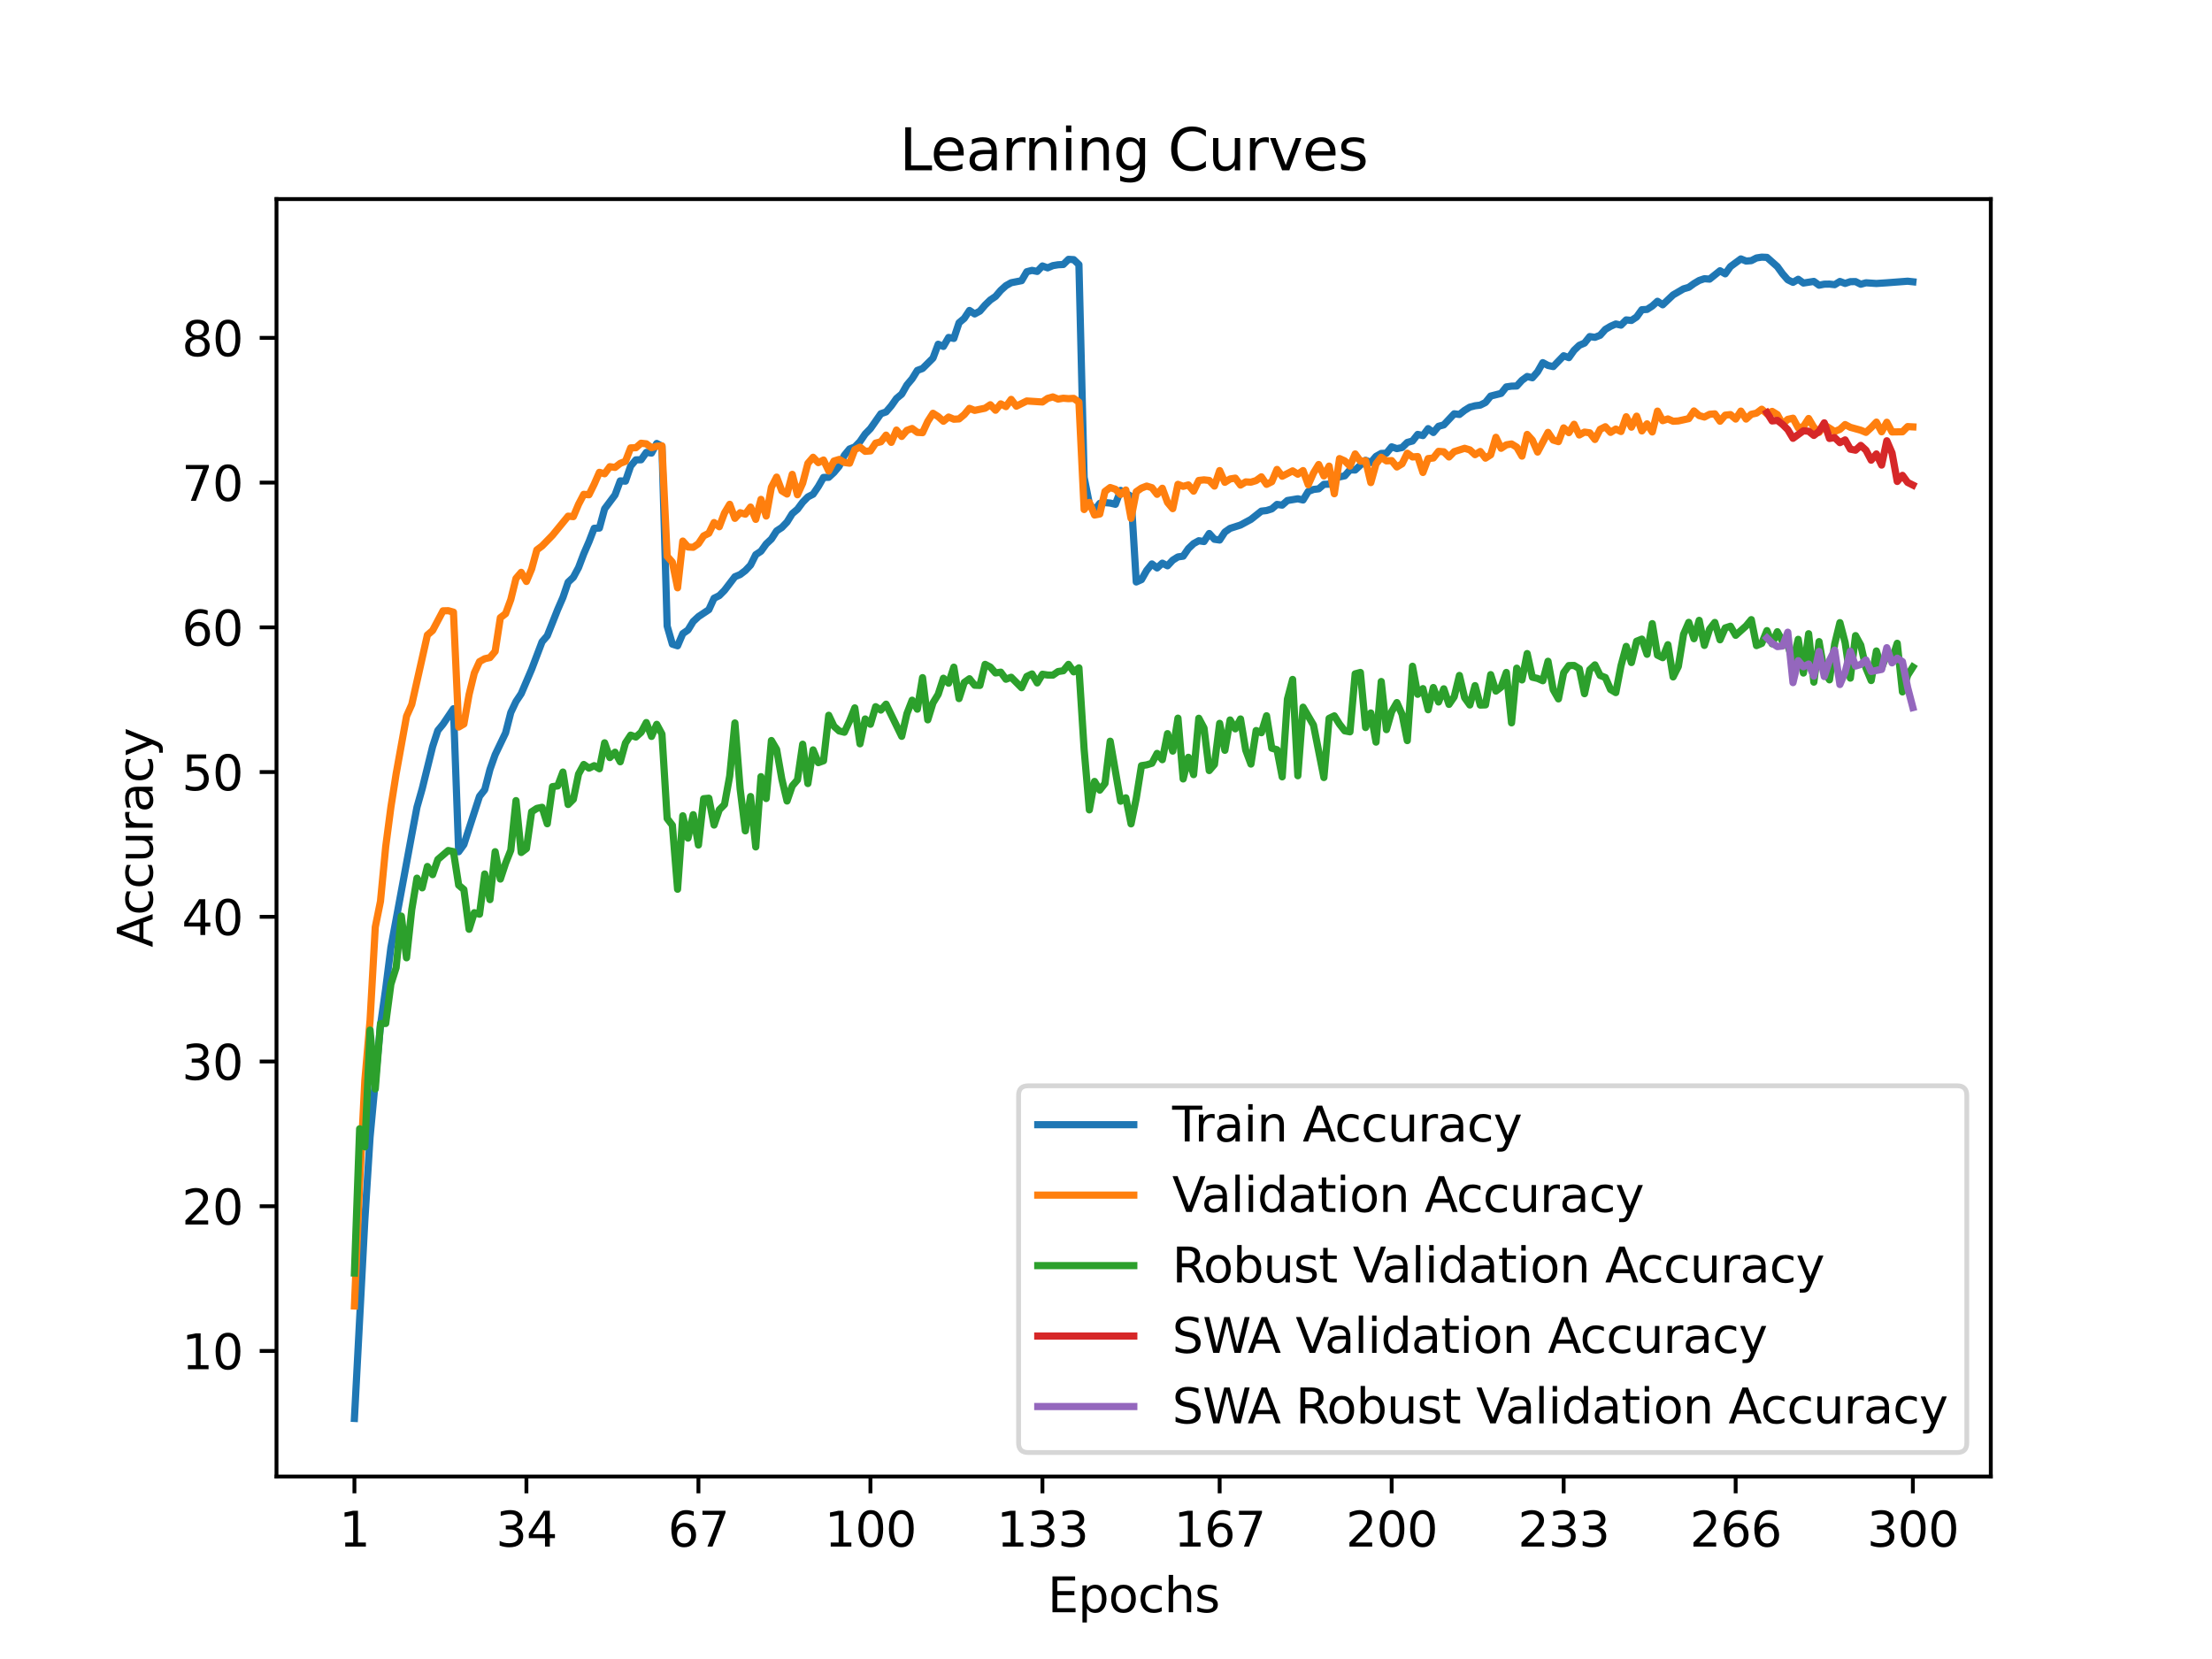 <?xml version="1.0" encoding="utf-8" standalone="no"?>
<!DOCTYPE svg PUBLIC "-//W3C//DTD SVG 1.1//EN"
  "http://www.w3.org/Graphics/SVG/1.1/DTD/svg11.dtd">
<svg xmlns:xlink="http://www.w3.org/1999/xlink" width="460.8pt" height="345.6pt" viewBox="0 0 460.8 345.6" xmlns="http://www.w3.org/2000/svg" version="1.1">
 <defs>
  <style type="text/css">*{stroke-linejoin: round; stroke-linecap: butt}</style>
 </defs>
 <g id="figure_1">
  <g id="patch_1">
   <path d="M 0 345.6 
L 460.8 345.6 
L 460.8 0 
L 0 0 
z
" style="fill: #ffffff"/>
  </g>
  <g id="axes_1">
   <g id="patch_2">
    <path d="M 57.6 307.584 
L 414.72 307.584 
L 414.72 41.472 
L 57.6 41.472 
z
" style="fill: #ffffff"/>
   </g>
   <g id="matplotlib.axis_1">
    <g id="xtick_1">
     <g id="line2d_1">
      <defs>
       <path id="m01ca4a5f9a" d="M 0 0 
L 0 3.5 
" style="stroke: #000000; stroke-width: 0.8"/>
      </defs>
      <g>
       <use xlink:href="#m01ca4a5f9a" x="73.833" y="307.584" style="stroke: #000000; stroke-width: 0.8"/>
      </g>
     </g>
     <g id="text_1">
      <!-- 1 -->
      <g transform="translate(70.651 322.182) scale(0.1 -0.1)">
       <defs>
        <path id="DejaVuSans-31" d="M 794 531 
L 1825 531 
L 1825 4091 
L 703 3866 
L 703 4441 
L 1819 4666 
L 2450 4666 
L 2450 531 
L 3481 531 
L 3481 0 
L 794 0 
L 794 531 
z
" transform="scale(0.016)"/>
       </defs>
       <use xlink:href="#DejaVuSans-31"/>
      </g>
     </g>
    </g>
    <g id="xtick_2">
     <g id="line2d_2">
      <g>
       <use xlink:href="#m01ca4a5f9a" x="109.664" y="307.584" style="stroke: #000000; stroke-width: 0.8"/>
      </g>
     </g>
     <g id="text_2">
      <!-- 34 -->
      <g transform="translate(103.302 322.182) scale(0.1 -0.1)">
       <defs>
        <path id="DejaVuSans-33" d="M 2597 2516 
Q 3050 2419 3304 2112 
Q 3559 1806 3559 1356 
Q 3559 666 3084 287 
Q 2609 -91 1734 -91 
Q 1441 -91 1130 -33 
Q 819 25 488 141 
L 488 750 
Q 750 597 1062 519 
Q 1375 441 1716 441 
Q 2309 441 2620 675 
Q 2931 909 2931 1356 
Q 2931 1769 2642 2001 
Q 2353 2234 1838 2234 
L 1294 2234 
L 1294 2753 
L 1863 2753 
Q 2328 2753 2575 2939 
Q 2822 3125 2822 3475 
Q 2822 3834 2567 4026 
Q 2313 4219 1838 4219 
Q 1578 4219 1281 4162 
Q 984 4106 628 3988 
L 628 4550 
Q 988 4650 1302 4700 
Q 1616 4750 1894 4750 
Q 2613 4750 3031 4423 
Q 3450 4097 3450 3541 
Q 3450 3153 3228 2886 
Q 3006 2619 2597 2516 
z
" transform="scale(0.016)"/>
        <path id="DejaVuSans-34" d="M 2419 4116 
L 825 1625 
L 2419 1625 
L 2419 4116 
z
M 2253 4666 
L 3047 4666 
L 3047 1625 
L 3713 1625 
L 3713 1100 
L 3047 1100 
L 3047 0 
L 2419 0 
L 2419 1100 
L 313 1100 
L 313 1709 
L 2253 4666 
z
" transform="scale(0.016)"/>
       </defs>
       <use xlink:href="#DejaVuSans-33"/>
       <use xlink:href="#DejaVuSans-34" x="63.623"/>
      </g>
     </g>
    </g>
    <g id="xtick_3">
     <g id="line2d_3">
      <g>
       <use xlink:href="#m01ca4a5f9a" x="145.496" y="307.584" style="stroke: #000000; stroke-width: 0.8"/>
      </g>
     </g>
     <g id="text_3">
      <!-- 67 -->
      <g transform="translate(139.133 322.182) scale(0.1 -0.1)">
       <defs>
        <path id="DejaVuSans-36" d="M 2113 2584 
Q 1688 2584 1439 2293 
Q 1191 2003 1191 1497 
Q 1191 994 1439 701 
Q 1688 409 2113 409 
Q 2538 409 2786 701 
Q 3034 994 3034 1497 
Q 3034 2003 2786 2293 
Q 2538 2584 2113 2584 
z
M 3366 4563 
L 3366 3988 
Q 3128 4100 2886 4159 
Q 2644 4219 2406 4219 
Q 1781 4219 1451 3797 
Q 1122 3375 1075 2522 
Q 1259 2794 1537 2939 
Q 1816 3084 2150 3084 
Q 2853 3084 3261 2657 
Q 3669 2231 3669 1497 
Q 3669 778 3244 343 
Q 2819 -91 2113 -91 
Q 1303 -91 875 529 
Q 447 1150 447 2328 
Q 447 3434 972 4092 
Q 1497 4750 2381 4750 
Q 2619 4750 2861 4703 
Q 3103 4656 3366 4563 
z
" transform="scale(0.016)"/>
        <path id="DejaVuSans-37" d="M 525 4666 
L 3525 4666 
L 3525 4397 
L 1831 0 
L 1172 0 
L 2766 4134 
L 525 4134 
L 525 4666 
z
" transform="scale(0.016)"/>
       </defs>
       <use xlink:href="#DejaVuSans-36"/>
       <use xlink:href="#DejaVuSans-37" x="63.623"/>
      </g>
     </g>
    </g>
    <g id="xtick_4">
     <g id="line2d_4">
      <g>
       <use xlink:href="#m01ca4a5f9a" x="181.327" y="307.584" style="stroke: #000000; stroke-width: 0.8"/>
      </g>
     </g>
     <g id="text_4">
      <!-- 100 -->
      <g transform="translate(171.783 322.182) scale(0.1 -0.1)">
       <defs>
        <path id="DejaVuSans-30" d="M 2034 4250 
Q 1547 4250 1301 3770 
Q 1056 3291 1056 2328 
Q 1056 1369 1301 889 
Q 1547 409 2034 409 
Q 2525 409 2770 889 
Q 3016 1369 3016 2328 
Q 3016 3291 2770 3770 
Q 2525 4250 2034 4250 
z
M 2034 4750 
Q 2819 4750 3233 4129 
Q 3647 3509 3647 2328 
Q 3647 1150 3233 529 
Q 2819 -91 2034 -91 
Q 1250 -91 836 529 
Q 422 1150 422 2328 
Q 422 3509 836 4129 
Q 1250 4750 2034 4750 
z
" transform="scale(0.016)"/>
       </defs>
       <use xlink:href="#DejaVuSans-31"/>
       <use xlink:href="#DejaVuSans-30" x="63.623"/>
       <use xlink:href="#DejaVuSans-30" x="127.246"/>
      </g>
     </g>
    </g>
    <g id="xtick_5">
     <g id="line2d_5">
      <g>
       <use xlink:href="#m01ca4a5f9a" x="217.158" y="307.584" style="stroke: #000000; stroke-width: 0.8"/>
      </g>
     </g>
     <g id="text_5">
      <!-- 133 -->
      <g transform="translate(207.615 322.182) scale(0.1 -0.1)">
       <use xlink:href="#DejaVuSans-31"/>
       <use xlink:href="#DejaVuSans-33" x="63.623"/>
       <use xlink:href="#DejaVuSans-33" x="127.246"/>
      </g>
     </g>
    </g>
    <g id="xtick_6">
     <g id="line2d_6">
      <g>
       <use xlink:href="#m01ca4a5f9a" x="254.076" y="307.584" style="stroke: #000000; stroke-width: 0.8"/>
      </g>
     </g>
     <g id="text_6">
      <!-- 167 -->
      <g transform="translate(244.532 322.182) scale(0.1 -0.1)">
       <use xlink:href="#DejaVuSans-31"/>
       <use xlink:href="#DejaVuSans-36" x="63.623"/>
       <use xlink:href="#DejaVuSans-37" x="127.246"/>
      </g>
     </g>
    </g>
    <g id="xtick_7">
     <g id="line2d_7">
      <g>
       <use xlink:href="#m01ca4a5f9a" x="289.907" y="307.584" style="stroke: #000000; stroke-width: 0.8"/>
      </g>
     </g>
     <g id="text_7">
      <!-- 200 -->
      <g transform="translate(280.363 322.182) scale(0.1 -0.1)">
       <defs>
        <path id="DejaVuSans-32" d="M 1228 531 
L 3431 531 
L 3431 0 
L 469 0 
L 469 531 
Q 828 903 1448 1529 
Q 2069 2156 2228 2338 
Q 2531 2678 2651 2914 
Q 2772 3150 2772 3378 
Q 2772 3750 2511 3984 
Q 2250 4219 1831 4219 
Q 1534 4219 1204 4116 
Q 875 4013 500 3803 
L 500 4441 
Q 881 4594 1212 4672 
Q 1544 4750 1819 4750 
Q 2544 4750 2975 4387 
Q 3406 4025 3406 3419 
Q 3406 3131 3298 2873 
Q 3191 2616 2906 2266 
Q 2828 2175 2409 1742 
Q 1991 1309 1228 531 
z
" transform="scale(0.016)"/>
       </defs>
       <use xlink:href="#DejaVuSans-32"/>
       <use xlink:href="#DejaVuSans-30" x="63.623"/>
       <use xlink:href="#DejaVuSans-30" x="127.246"/>
      </g>
     </g>
    </g>
    <g id="xtick_8">
     <g id="line2d_8">
      <g>
       <use xlink:href="#m01ca4a5f9a" x="325.739" y="307.584" style="stroke: #000000; stroke-width: 0.8"/>
      </g>
     </g>
     <g id="text_8">
      <!-- 233 -->
      <g transform="translate(316.195 322.182) scale(0.1 -0.1)">
       <use xlink:href="#DejaVuSans-32"/>
       <use xlink:href="#DejaVuSans-33" x="63.623"/>
       <use xlink:href="#DejaVuSans-33" x="127.246"/>
      </g>
     </g>
    </g>
    <g id="xtick_9">
     <g id="line2d_9">
      <g>
       <use xlink:href="#m01ca4a5f9a" x="361.57" y="307.584" style="stroke: #000000; stroke-width: 0.8"/>
      </g>
     </g>
     <g id="text_9">
      <!-- 266 -->
      <g transform="translate(352.026 322.182) scale(0.1 -0.1)">
       <use xlink:href="#DejaVuSans-32"/>
       <use xlink:href="#DejaVuSans-36" x="63.623"/>
       <use xlink:href="#DejaVuSans-36" x="127.246"/>
      </g>
     </g>
    </g>
    <g id="xtick_10">
     <g id="line2d_10">
      <g>
       <use xlink:href="#m01ca4a5f9a" x="398.487" y="307.584" style="stroke: #000000; stroke-width: 0.8"/>
      </g>
     </g>
     <g id="text_10">
      <!-- 300 -->
      <g transform="translate(388.944 322.182) scale(0.1 -0.1)">
       <use xlink:href="#DejaVuSans-33"/>
       <use xlink:href="#DejaVuSans-30" x="63.623"/>
       <use xlink:href="#DejaVuSans-30" x="127.246"/>
      </g>
     </g>
    </g>
    <g id="text_11">
     <!-- Epochs -->
     <g transform="translate(218.244 335.861) scale(0.1 -0.1)">
      <defs>
       <path id="DejaVuSans-45" d="M 628 4666 
L 3578 4666 
L 3578 4134 
L 1259 4134 
L 1259 2753 
L 3481 2753 
L 3481 2222 
L 1259 2222 
L 1259 531 
L 3634 531 
L 3634 0 
L 628 0 
L 628 4666 
z
" transform="scale(0.016)"/>
       <path id="DejaVuSans-70" d="M 1159 525 
L 1159 -1331 
L 581 -1331 
L 581 3500 
L 1159 3500 
L 1159 2969 
Q 1341 3281 1617 3432 
Q 1894 3584 2278 3584 
Q 2916 3584 3314 3078 
Q 3713 2572 3713 1747 
Q 3713 922 3314 415 
Q 2916 -91 2278 -91 
Q 1894 -91 1617 61 
Q 1341 213 1159 525 
z
M 3116 1747 
Q 3116 2381 2855 2742 
Q 2594 3103 2138 3103 
Q 1681 3103 1420 2742 
Q 1159 2381 1159 1747 
Q 1159 1113 1420 752 
Q 1681 391 2138 391 
Q 2594 391 2855 752 
Q 3116 1113 3116 1747 
z
" transform="scale(0.016)"/>
       <path id="DejaVuSans-6f" d="M 1959 3097 
Q 1497 3097 1228 2736 
Q 959 2375 959 1747 
Q 959 1119 1226 758 
Q 1494 397 1959 397 
Q 2419 397 2687 759 
Q 2956 1122 2956 1747 
Q 2956 2369 2687 2733 
Q 2419 3097 1959 3097 
z
M 1959 3584 
Q 2709 3584 3137 3096 
Q 3566 2609 3566 1747 
Q 3566 888 3137 398 
Q 2709 -91 1959 -91 
Q 1206 -91 779 398 
Q 353 888 353 1747 
Q 353 2609 779 3096 
Q 1206 3584 1959 3584 
z
" transform="scale(0.016)"/>
       <path id="DejaVuSans-63" d="M 3122 3366 
L 3122 2828 
Q 2878 2963 2633 3030 
Q 2388 3097 2138 3097 
Q 1578 3097 1268 2742 
Q 959 2388 959 1747 
Q 959 1106 1268 751 
Q 1578 397 2138 397 
Q 2388 397 2633 464 
Q 2878 531 3122 666 
L 3122 134 
Q 2881 22 2623 -34 
Q 2366 -91 2075 -91 
Q 1284 -91 818 406 
Q 353 903 353 1747 
Q 353 2603 823 3093 
Q 1294 3584 2113 3584 
Q 2378 3584 2631 3529 
Q 2884 3475 3122 3366 
z
" transform="scale(0.016)"/>
       <path id="DejaVuSans-68" d="M 3513 2113 
L 3513 0 
L 2938 0 
L 2938 2094 
Q 2938 2591 2744 2837 
Q 2550 3084 2163 3084 
Q 1697 3084 1428 2787 
Q 1159 2491 1159 1978 
L 1159 0 
L 581 0 
L 581 4863 
L 1159 4863 
L 1159 2956 
Q 1366 3272 1645 3428 
Q 1925 3584 2291 3584 
Q 2894 3584 3203 3211 
Q 3513 2838 3513 2113 
z
" transform="scale(0.016)"/>
       <path id="DejaVuSans-73" d="M 2834 3397 
L 2834 2853 
Q 2591 2978 2328 3040 
Q 2066 3103 1784 3103 
Q 1356 3103 1142 2972 
Q 928 2841 928 2578 
Q 928 2378 1081 2264 
Q 1234 2150 1697 2047 
L 1894 2003 
Q 2506 1872 2764 1633 
Q 3022 1394 3022 966 
Q 3022 478 2636 193 
Q 2250 -91 1575 -91 
Q 1294 -91 989 -36 
Q 684 19 347 128 
L 347 722 
Q 666 556 975 473 
Q 1284 391 1588 391 
Q 1994 391 2212 530 
Q 2431 669 2431 922 
Q 2431 1156 2273 1281 
Q 2116 1406 1581 1522 
L 1381 1569 
Q 847 1681 609 1914 
Q 372 2147 372 2553 
Q 372 3047 722 3315 
Q 1072 3584 1716 3584 
Q 2034 3584 2315 3537 
Q 2597 3491 2834 3397 
z
" transform="scale(0.016)"/>
      </defs>
      <use xlink:href="#DejaVuSans-45"/>
      <use xlink:href="#DejaVuSans-70" x="63.184"/>
      <use xlink:href="#DejaVuSans-6f" x="126.66"/>
      <use xlink:href="#DejaVuSans-63" x="187.842"/>
      <use xlink:href="#DejaVuSans-68" x="242.822"/>
      <use xlink:href="#DejaVuSans-73" x="306.201"/>
     </g>
    </g>
   </g>
   <g id="matplotlib.axis_2">
    <g id="ytick_1">
     <g id="line2d_11">
      <defs>
       <path id="m6a2b44b6ee" d="M 0 0 
L -3.5 0 
" style="stroke: #000000; stroke-width: 0.8"/>
      </defs>
      <g>
       <use xlink:href="#m6a2b44b6ee" x="57.6" y="281.432" style="stroke: #000000; stroke-width: 0.8"/>
      </g>
     </g>
     <g id="text_12">
      <!-- 10 -->
      <g transform="translate(37.875 285.231) scale(0.1 -0.1)">
       <use xlink:href="#DejaVuSans-31"/>
       <use xlink:href="#DejaVuSans-30" x="63.623"/>
      </g>
     </g>
    </g>
    <g id="ytick_2">
     <g id="line2d_12">
      <g>
       <use xlink:href="#m6a2b44b6ee" x="57.6" y="251.283" style="stroke: #000000; stroke-width: 0.8"/>
      </g>
     </g>
     <g id="text_13">
      <!-- 20 -->
      <g transform="translate(37.875 255.082) scale(0.1 -0.1)">
       <use xlink:href="#DejaVuSans-32"/>
       <use xlink:href="#DejaVuSans-30" x="63.623"/>
      </g>
     </g>
    </g>
    <g id="ytick_3">
     <g id="line2d_13">
      <g>
       <use xlink:href="#m6a2b44b6ee" x="57.6" y="221.133" style="stroke: #000000; stroke-width: 0.8"/>
      </g>
     </g>
     <g id="text_14">
      <!-- 30 -->
      <g transform="translate(37.875 224.932) scale(0.1 -0.1)">
       <use xlink:href="#DejaVuSans-33"/>
       <use xlink:href="#DejaVuSans-30" x="63.623"/>
      </g>
     </g>
    </g>
    <g id="ytick_4">
     <g id="line2d_14">
      <g>
       <use xlink:href="#m6a2b44b6ee" x="57.6" y="190.984" style="stroke: #000000; stroke-width: 0.8"/>
      </g>
     </g>
     <g id="text_15">
      <!-- 40 -->
      <g transform="translate(37.875 194.783) scale(0.1 -0.1)">
       <use xlink:href="#DejaVuSans-34"/>
       <use xlink:href="#DejaVuSans-30" x="63.623"/>
      </g>
     </g>
    </g>
    <g id="ytick_5">
     <g id="line2d_15">
      <g>
       <use xlink:href="#m6a2b44b6ee" x="57.6" y="160.834" style="stroke: #000000; stroke-width: 0.8"/>
      </g>
     </g>
     <g id="text_16">
      <!-- 50 -->
      <g transform="translate(37.875 164.633) scale(0.1 -0.1)">
       <defs>
        <path id="DejaVuSans-35" d="M 691 4666 
L 3169 4666 
L 3169 4134 
L 1269 4134 
L 1269 2991 
Q 1406 3038 1543 3061 
Q 1681 3084 1819 3084 
Q 2600 3084 3056 2656 
Q 3513 2228 3513 1497 
Q 3513 744 3044 326 
Q 2575 -91 1722 -91 
Q 1428 -91 1123 -41 
Q 819 9 494 109 
L 494 744 
Q 775 591 1075 516 
Q 1375 441 1709 441 
Q 2250 441 2565 725 
Q 2881 1009 2881 1497 
Q 2881 1984 2565 2268 
Q 2250 2553 1709 2553 
Q 1456 2553 1204 2497 
Q 953 2441 691 2322 
L 691 4666 
z
" transform="scale(0.016)"/>
       </defs>
       <use xlink:href="#DejaVuSans-35"/>
       <use xlink:href="#DejaVuSans-30" x="63.623"/>
      </g>
     </g>
    </g>
    <g id="ytick_6">
     <g id="line2d_16">
      <g>
       <use xlink:href="#m6a2b44b6ee" x="57.6" y="130.685" style="stroke: #000000; stroke-width: 0.8"/>
      </g>
     </g>
     <g id="text_17">
      <!-- 60 -->
      <g transform="translate(37.875 134.484) scale(0.1 -0.1)">
       <use xlink:href="#DejaVuSans-36"/>
       <use xlink:href="#DejaVuSans-30" x="63.623"/>
      </g>
     </g>
    </g>
    <g id="ytick_7">
     <g id="line2d_17">
      <g>
       <use xlink:href="#m6a2b44b6ee" x="57.6" y="100.535" style="stroke: #000000; stroke-width: 0.8"/>
      </g>
     </g>
     <g id="text_18">
      <!-- 70 -->
      <g transform="translate(37.875 104.334) scale(0.1 -0.1)">
       <use xlink:href="#DejaVuSans-37"/>
       <use xlink:href="#DejaVuSans-30" x="63.623"/>
      </g>
     </g>
    </g>
    <g id="ytick_8">
     <g id="line2d_18">
      <g>
       <use xlink:href="#m6a2b44b6ee" x="57.6" y="70.385" style="stroke: #000000; stroke-width: 0.8"/>
      </g>
     </g>
     <g id="text_19">
      <!-- 80 -->
      <g transform="translate(37.875 74.185) scale(0.1 -0.1)">
       <defs>
        <path id="DejaVuSans-38" d="M 2034 2216 
Q 1584 2216 1326 1975 
Q 1069 1734 1069 1313 
Q 1069 891 1326 650 
Q 1584 409 2034 409 
Q 2484 409 2743 651 
Q 3003 894 3003 1313 
Q 3003 1734 2745 1975 
Q 2488 2216 2034 2216 
z
M 1403 2484 
Q 997 2584 770 2862 
Q 544 3141 544 3541 
Q 544 4100 942 4425 
Q 1341 4750 2034 4750 
Q 2731 4750 3128 4425 
Q 3525 4100 3525 3541 
Q 3525 3141 3298 2862 
Q 3072 2584 2669 2484 
Q 3125 2378 3379 2068 
Q 3634 1759 3634 1313 
Q 3634 634 3220 271 
Q 2806 -91 2034 -91 
Q 1263 -91 848 271 
Q 434 634 434 1313 
Q 434 1759 690 2068 
Q 947 2378 1403 2484 
z
M 1172 3481 
Q 1172 3119 1398 2916 
Q 1625 2713 2034 2713 
Q 2441 2713 2670 2916 
Q 2900 3119 2900 3481 
Q 2900 3844 2670 4047 
Q 2441 4250 2034 4250 
Q 1625 4250 1398 4047 
Q 1172 3844 1172 3481 
z
" transform="scale(0.016)"/>
       </defs>
       <use xlink:href="#DejaVuSans-38"/>
       <use xlink:href="#DejaVuSans-30" x="63.623"/>
      </g>
     </g>
    </g>
    <g id="text_20">
     <!-- Accuracy -->
     <g transform="translate(31.795 197.356) rotate(-90) scale(0.1 -0.1)">
      <defs>
       <path id="DejaVuSans-41" d="M 2188 4044 
L 1331 1722 
L 3047 1722 
L 2188 4044 
z
M 1831 4666 
L 2547 4666 
L 4325 0 
L 3669 0 
L 3244 1197 
L 1141 1197 
L 716 0 
L 50 0 
L 1831 4666 
z
" transform="scale(0.016)"/>
       <path id="DejaVuSans-75" d="M 544 1381 
L 544 3500 
L 1119 3500 
L 1119 1403 
Q 1119 906 1312 657 
Q 1506 409 1894 409 
Q 2359 409 2629 706 
Q 2900 1003 2900 1516 
L 2900 3500 
L 3475 3500 
L 3475 0 
L 2900 0 
L 2900 538 
Q 2691 219 2414 64 
Q 2138 -91 1772 -91 
Q 1169 -91 856 284 
Q 544 659 544 1381 
z
M 1991 3584 
L 1991 3584 
z
" transform="scale(0.016)"/>
       <path id="DejaVuSans-72" d="M 2631 2963 
Q 2534 3019 2420 3045 
Q 2306 3072 2169 3072 
Q 1681 3072 1420 2755 
Q 1159 2438 1159 1844 
L 1159 0 
L 581 0 
L 581 3500 
L 1159 3500 
L 1159 2956 
Q 1341 3275 1631 3429 
Q 1922 3584 2338 3584 
Q 2397 3584 2469 3576 
Q 2541 3569 2628 3553 
L 2631 2963 
z
" transform="scale(0.016)"/>
       <path id="DejaVuSans-61" d="M 2194 1759 
Q 1497 1759 1228 1600 
Q 959 1441 959 1056 
Q 959 750 1161 570 
Q 1363 391 1709 391 
Q 2188 391 2477 730 
Q 2766 1069 2766 1631 
L 2766 1759 
L 2194 1759 
z
M 3341 1997 
L 3341 0 
L 2766 0 
L 2766 531 
Q 2569 213 2275 61 
Q 1981 -91 1556 -91 
Q 1019 -91 701 211 
Q 384 513 384 1019 
Q 384 1609 779 1909 
Q 1175 2209 1959 2209 
L 2766 2209 
L 2766 2266 
Q 2766 2663 2505 2880 
Q 2244 3097 1772 3097 
Q 1472 3097 1187 3025 
Q 903 2953 641 2809 
L 641 3341 
Q 956 3463 1253 3523 
Q 1550 3584 1831 3584 
Q 2591 3584 2966 3190 
Q 3341 2797 3341 1997 
z
" transform="scale(0.016)"/>
       <path id="DejaVuSans-79" d="M 2059 -325 
Q 1816 -950 1584 -1140 
Q 1353 -1331 966 -1331 
L 506 -1331 
L 506 -850 
L 844 -850 
Q 1081 -850 1212 -737 
Q 1344 -625 1503 -206 
L 1606 56 
L 191 3500 
L 800 3500 
L 1894 763 
L 2988 3500 
L 3597 3500 
L 2059 -325 
z
" transform="scale(0.016)"/>
      </defs>
      <use xlink:href="#DejaVuSans-41"/>
      <use xlink:href="#DejaVuSans-63" x="66.658"/>
      <use xlink:href="#DejaVuSans-63" x="121.639"/>
      <use xlink:href="#DejaVuSans-75" x="176.619"/>
      <use xlink:href="#DejaVuSans-72" x="239.998"/>
      <use xlink:href="#DejaVuSans-61" x="281.111"/>
      <use xlink:href="#DejaVuSans-63" x="342.391"/>
      <use xlink:href="#DejaVuSans-79" x="397.371"/>
     </g>
    </g>
   </g>
   <g id="line2d_19">
    <path d="M 73.833 295.488 
L 76.004 254.129 
L 77.09 236.889 
L 79.262 213.62 
L 80.348 205.962 
L 81.433 197.393 
L 85.777 173.901 
L 86.862 168.154 
L 87.948 164.325 
L 90.12 155.528 
L 91.206 152.181 
L 92.291 150.861 
L 94.463 147.641 
L 95.549 177.434 
L 96.635 175.933 
L 99.892 165.887 
L 100.978 164.512 
L 102.064 160.297 
L 103.149 157.222 
L 105.321 152.682 
L 106.407 148.437 
L 107.493 146.139 
L 108.578 144.505 
L 110.75 139.422 
L 112.922 133.693 
L 114.007 132.439 
L 116.179 126.964 
L 117.265 124.468 
L 118.351 121.278 
L 119.436 120.265 
L 120.522 118.233 
L 121.608 115.363 
L 122.694 112.86 
L 123.78 110.05 
L 124.865 110.008 
L 125.951 106.004 
L 128.123 103.104 
L 129.209 100.179 
L 130.294 100.233 
L 131.38 97.08 
L 132.466 95.795 
L 133.552 95.777 
L 134.638 94.24 
L 135.723 94.384 
L 136.809 92.383 
L 137.895 92.955 
L 138.981 130.419 
L 140.067 134.188 
L 141.152 134.532 
L 142.238 131.993 
L 143.324 131.239 
L 144.41 129.466 
L 145.496 128.453 
L 147.667 127.006 
L 148.753 124.618 
L 149.839 124.082 
L 150.925 122.984 
L 153.096 120.144 
L 154.182 119.692 
L 155.268 118.866 
L 156.354 117.72 
L 157.439 115.549 
L 158.525 114.832 
L 159.611 113.312 
L 160.697 112.293 
L 161.783 110.599 
L 162.868 109.887 
L 163.954 108.754 
L 165.04 107.005 
L 166.126 106.082 
L 167.212 104.623 
L 168.297 103.514 
L 169.383 102.953 
L 170.469 101.349 
L 171.555 99.456 
L 172.641 99.431 
L 173.726 98.425 
L 174.812 97.122 
L 175.898 94.849 
L 176.984 93.528 
L 178.07 93.112 
L 179.155 91.985 
L 180.241 90.399 
L 181.327 89.289 
L 183.499 86.19 
L 184.584 85.81 
L 185.67 84.544 
L 186.756 83.006 
L 187.842 82.102 
L 188.928 80.196 
L 190.013 78.906 
L 191.099 77.163 
L 192.185 76.765 
L 194.357 74.606 
L 195.442 71.712 
L 196.528 72.17 
L 197.614 70.295 
L 198.7 70.5 
L 199.786 67.238 
L 200.871 66.321 
L 201.957 64.675 
L 203.043 65.399 
L 204.129 64.808 
L 205.215 63.541 
L 206.3 62.492 
L 207.386 61.757 
L 208.472 60.49 
L 209.558 59.507 
L 210.644 58.898 
L 212.815 58.47 
L 213.901 56.607 
L 214.987 56.324 
L 216.073 56.541 
L 217.158 55.407 
L 218.244 55.799 
L 219.33 55.335 
L 220.416 55.154 
L 221.502 55.1 
L 222.587 54.026 
L 223.673 54.087 
L 224.759 55.124 
L 225.845 99.438 
L 226.931 104.925 
L 228.016 106.318 
L 229.102 104.864 
L 230.188 104.702 
L 231.274 104.798 
L 232.36 105.051 
L 233.445 102.157 
L 235.617 103.381 
L 236.703 121.236 
L 237.789 120.747 
L 238.875 118.83 
L 239.96 117.479 
L 241.046 118.311 
L 242.132 117.316 
L 243.218 117.865 
L 244.304 116.695 
L 245.389 116.014 
L 246.475 115.863 
L 247.561 114.283 
L 248.647 113.246 
L 249.733 112.643 
L 250.818 112.812 
L 251.904 111.136 
L 252.99 112.342 
L 254.076 112.498 
L 255.162 110.834 
L 256.247 110.074 
L 258.419 109.375 
L 260.591 108.199 
L 262.762 106.48 
L 263.848 106.354 
L 264.934 106.016 
L 266.02 105.082 
L 267.105 105.226 
L 268.191 104.267 
L 270.363 103.906 
L 271.449 104.159 
L 272.534 102.374 
L 273.62 101.964 
L 274.706 101.831 
L 275.792 100.891 
L 276.878 100.867 
L 277.963 99.775 
L 279.049 99.347 
L 280.135 99.124 
L 281.221 97.882 
L 282.307 97.912 
L 284.478 95.886 
L 285.564 96.362 
L 286.65 95.072 
L 287.736 94.457 
L 288.821 94.409 
L 289.907 93.082 
L 290.993 93.456 
L 292.079 93.233 
L 293.165 92.165 
L 294.25 91.87 
L 295.336 90.495 
L 296.422 90.736 
L 297.508 89.289 
L 298.594 90.097 
L 299.679 88.807 
L 300.765 88.511 
L 302.937 86.202 
L 304.023 86.341 
L 305.108 85.484 
L 306.194 84.815 
L 307.28 84.532 
L 308.366 84.393 
L 309.452 83.844 
L 310.537 82.506 
L 312.709 81.951 
L 313.795 80.6 
L 314.881 80.443 
L 315.966 80.413 
L 317.052 79.225 
L 318.138 78.429 
L 319.224 78.695 
L 320.31 77.446 
L 321.395 75.547 
L 322.481 76.132 
L 323.567 76.367 
L 325.739 74.112 
L 326.824 74.504 
L 327.91 72.972 
L 328.996 71.935 
L 330.082 71.471 
L 331.168 70.114 
L 332.253 70.271 
L 333.339 69.843 
L 334.425 68.619 
L 335.511 67.973 
L 336.597 67.491 
L 337.682 67.732 
L 338.768 66.641 
L 339.854 66.755 
L 340.94 66.032 
L 342.026 64.518 
L 343.111 64.458 
L 344.197 63.753 
L 345.283 62.764 
L 346.369 63.493 
L 348.54 61.437 
L 350.712 60.171 
L 351.798 59.857 
L 352.884 59.073 
L 353.969 58.428 
L 355.055 58.06 
L 356.141 58.145 
L 358.313 56.402 
L 359.398 57.041 
L 360.484 55.534 
L 362.656 53.936 
L 363.742 54.382 
L 364.827 54.298 
L 365.913 53.737 
L 366.999 53.568 
L 368.085 53.616 
L 370.256 55.54 
L 371.342 57.041 
L 372.428 58.283 
L 373.514 58.82 
L 374.6 58.175 
L 375.685 58.959 
L 377.857 58.621 
L 378.943 59.411 
L 380.029 59.2 
L 381.114 59.182 
L 382.2 59.302 
L 383.286 58.633 
L 384.372 59.043 
L 385.458 58.675 
L 386.543 58.663 
L 387.629 59.212 
L 388.715 58.91 
L 390.887 59.055 
L 393.058 58.91 
L 397.401 58.579 
L 398.487 58.699 
L 398.487 58.699 
" clip-path="url(#p60bb18e95c)" style="fill: none; stroke: #1f77b4; stroke-width: 1.5; stroke-linecap: square"/>
   </g>
   <g id="line2d_20">
    <path d="M 73.833 272.056 
L 74.919 246.368 
L 76.004 225.083 
L 77.09 212.571 
L 78.176 193.124 
L 79.262 187.758 
L 80.348 176.391 
L 81.433 168.13 
L 82.519 161.226 
L 84.691 149.196 
L 85.777 146.754 
L 89.034 132.282 
L 90.12 131.348 
L 92.291 127.247 
L 93.377 127.217 
L 94.463 127.519 
L 95.549 151.458 
L 96.635 150.824 
L 97.72 144.674 
L 98.806 140.212 
L 99.892 137.83 
L 100.978 137.227 
L 102.064 136.986 
L 103.149 135.689 
L 104.235 128.665 
L 105.321 127.85 
L 106.407 124.896 
L 107.493 120.494 
L 108.578 119.228 
L 109.664 121.127 
L 110.75 118.534 
L 111.836 114.555 
L 112.922 113.74 
L 115.093 111.509 
L 118.351 107.53 
L 119.436 107.62 
L 120.522 105.057 
L 121.608 102.977 
L 122.694 103.068 
L 123.78 100.867 
L 124.865 98.394 
L 125.951 98.696 
L 127.037 97.219 
L 128.123 97.369 
L 129.209 96.525 
L 130.294 96.103 
L 131.38 93.299 
L 132.466 93.269 
L 133.552 92.334 
L 134.638 92.455 
L 135.723 93.269 
L 136.809 92.967 
L 137.895 92.877 
L 138.981 115.881 
L 140.067 117.117 
L 141.152 122.454 
L 142.238 112.715 
L 143.324 113.952 
L 144.41 114.012 
L 145.496 113.258 
L 146.581 111.63 
L 147.667 111.087 
L 148.753 108.856 
L 149.839 109.731 
L 150.925 106.866 
L 152.01 105.057 
L 153.096 107.982 
L 154.182 106.806 
L 155.268 107.108 
L 156.354 105.63 
L 157.439 108.193 
L 158.525 104.032 
L 159.611 107.5 
L 160.697 101.5 
L 161.783 99.389 
L 162.868 102.253 
L 163.954 102.917 
L 165.04 98.816 
L 166.126 103.068 
L 167.212 100.656 
L 168.297 96.525 
L 169.383 95.259 
L 170.469 96.374 
L 171.555 95.832 
L 172.641 98.123 
L 173.726 96.043 
L 174.812 95.711 
L 175.898 96.344 
L 176.984 96.495 
L 178.07 93.661 
L 179.155 93.148 
L 180.241 94.023 
L 181.327 93.932 
L 182.413 92.304 
L 183.499 92.033 
L 184.584 90.646 
L 185.67 92.153 
L 186.756 89.591 
L 187.842 90.917 
L 188.928 89.651 
L 190.013 89.259 
L 191.099 90.073 
L 192.185 90.133 
L 193.271 87.782 
L 194.357 86.093 
L 195.442 86.787 
L 196.528 87.752 
L 197.614 86.877 
L 198.7 87.329 
L 199.786 87.269 
L 200.871 86.365 
L 201.957 85.068 
L 203.043 85.49 
L 205.215 85.038 
L 206.3 84.315 
L 207.386 85.46 
L 208.472 84.134 
L 209.558 84.706 
L 210.644 83.199 
L 211.729 84.616 
L 213.901 83.531 
L 217.158 83.742 
L 218.244 82.988 
L 219.33 82.686 
L 220.416 83.139 
L 221.502 82.958 
L 222.587 83.048 
L 223.673 82.988 
L 224.759 83.772 
L 225.845 106.143 
L 226.931 104.665 
L 228.016 107.288 
L 229.102 107.077 
L 230.188 102.374 
L 231.274 101.56 
L 232.36 101.922 
L 233.445 103.007 
L 234.531 102.073 
L 235.617 107.982 
L 236.703 102.434 
L 237.789 101.681 
L 238.875 101.259 
L 239.96 101.59 
L 241.046 102.977 
L 242.132 101.711 
L 243.218 104.665 
L 244.304 105.962 
L 245.389 100.897 
L 246.475 101.319 
L 247.561 101.017 
L 248.647 102.314 
L 249.733 100.083 
L 250.818 99.962 
L 251.904 100.083 
L 252.99 101.259 
L 254.076 98.033 
L 255.162 100.475 
L 256.247 99.781 
L 257.333 99.6 
L 258.419 101.048 
L 259.505 100.384 
L 260.591 100.445 
L 261.676 100.113 
L 262.762 99.329 
L 263.848 100.897 
L 264.934 100.354 
L 266.02 97.791 
L 267.105 99.208 
L 269.277 98.093 
L 270.363 98.786 
L 271.449 98.033 
L 272.534 100.987 
L 273.62 98.545 
L 274.706 96.766 
L 275.792 99.148 
L 276.878 97.098 
L 277.963 102.856 
L 279.049 95.53 
L 280.135 96.013 
L 281.221 97.098 
L 282.307 94.565 
L 283.392 96.073 
L 284.478 95.982 
L 285.564 100.535 
L 286.65 96.646 
L 287.736 95.259 
L 288.821 96.013 
L 289.907 95.952 
L 290.993 97.279 
L 292.079 96.616 
L 293.165 94.415 
L 294.25 95.198 
L 295.336 95.108 
L 296.422 98.425 
L 297.508 95.53 
L 298.594 95.41 
L 299.679 94.023 
L 300.765 94.113 
L 301.851 95.198 
L 302.937 94.083 
L 305.108 93.39 
L 306.194 93.721 
L 307.28 94.716 
L 308.366 94.053 
L 309.452 95.44 
L 310.537 94.746 
L 311.623 91.098 
L 312.709 93.39 
L 313.795 92.666 
L 314.881 92.485 
L 315.966 93.148 
L 317.052 95.018 
L 318.138 90.495 
L 319.224 91.701 
L 320.31 94.173 
L 322.481 90.073 
L 323.567 91.671 
L 324.653 92.003 
L 325.739 89.138 
L 326.824 90.133 
L 327.91 88.385 
L 328.996 90.616 
L 330.082 90.013 
L 331.168 90.164 
L 332.253 91.55 
L 333.339 89.44 
L 334.425 88.897 
L 335.511 90.073 
L 336.597 89.38 
L 337.682 89.892 
L 338.768 86.817 
L 339.854 88.988 
L 340.94 86.696 
L 342.026 89.772 
L 343.111 88.294 
L 344.197 89.983 
L 345.283 85.641 
L 346.369 87.631 
L 347.455 87.269 
L 348.54 87.752 
L 349.626 87.691 
L 351.798 87.209 
L 352.884 85.611 
L 353.969 86.576 
L 355.055 86.877 
L 356.141 86.304 
L 357.227 86.214 
L 358.313 87.752 
L 359.398 86.485 
L 360.484 86.365 
L 361.57 87.299 
L 362.656 85.641 
L 363.742 87.299 
L 364.827 86.304 
L 365.913 86.063 
L 366.999 85.249 
L 368.085 86.184 
L 369.171 85.701 
L 370.256 86.365 
L 371.342 88.355 
L 372.428 87.36 
L 373.514 87.118 
L 374.6 89.138 
L 375.685 88.867 
L 376.771 87.179 
L 377.857 89.018 
L 378.943 90.073 
L 380.029 88.505 
L 382.2 89.892 
L 383.286 89.44 
L 384.372 88.445 
L 385.458 89.018 
L 387.629 89.621 
L 388.715 90.073 
L 389.801 89.078 
L 390.887 87.932 
L 391.972 89.952 
L 393.058 87.963 
L 394.144 89.983 
L 396.316 89.952 
L 397.401 88.867 
L 398.487 88.927 
L 398.487 88.927 
" clip-path="url(#p60bb18e95c)" style="fill: none; stroke: #ff7f0e; stroke-width: 1.5; stroke-linecap: square"/>
   </g>
   <g id="line2d_21">
    <path d="M 73.833 265.193 
L 74.919 235.148 
L 76.004 238.911 
L 77.09 214.583 
L 78.176 226.851 
L 79.262 213.232 
L 80.348 213.211 
L 81.433 205.019 
L 82.519 201.588 
L 83.605 190.838 
L 84.691 199.53 
L 85.777 189.486 
L 86.862 182.937 
L 87.948 184.954 
L 89.034 180.504 
L 90.12 182.209 
L 91.206 179.049 
L 93.377 177.177 
L 94.463 177.406 
L 95.549 184.392 
L 96.635 185.307 
L 97.72 193.583 
L 98.806 190.131 
L 99.892 190.443 
L 100.978 182.064 
L 102.064 187.407 
L 103.149 177.427 
L 104.235 183.124 
L 105.321 179.839 
L 106.407 177.115 
L 107.493 166.781 
L 108.578 177.593 
L 109.664 176.782 
L 110.75 169.11 
L 111.836 168.403 
L 112.922 168.174 
L 114.007 171.605 
L 115.093 163.87 
L 116.179 163.724 
L 117.265 160.834 
L 118.351 167.592 
L 119.436 166.511 
L 120.522 161.25 
L 121.608 159.254 
L 122.694 160.023 
L 123.78 159.503 
L 124.865 160.148 
L 125.951 154.742 
L 127.037 157.819 
L 128.123 156.696 
L 129.209 158.693 
L 130.294 154.783 
L 131.38 153.141 
L 132.466 153.536 
L 133.552 152.559 
L 134.638 150.521 
L 135.723 153.411 
L 136.809 150.895 
L 137.895 152.912 
L 138.981 170.503 
L 140.067 171.917 
L 141.152 185.245 
L 142.238 169.941 
L 143.324 174.599 
L 144.41 169.713 
L 145.496 176.034 
L 146.581 166.386 
L 147.667 166.282 
L 148.753 171.875 
L 149.839 168.694 
L 150.925 167.592 
L 152.01 161.666 
L 153.096 150.604 
L 154.182 164.327 
L 155.268 173.081 
L 156.354 165.928 
L 157.439 176.429 
L 158.525 161.79 
L 159.611 166.344 
L 160.697 154.264 
L 161.783 156.114 
L 162.868 162.29 
L 163.954 166.864 
L 165.04 163.724 
L 166.126 162.456 
L 167.212 155.033 
L 168.297 163.225 
L 169.383 156.218 
L 170.469 158.879 
L 171.555 158.485 
L 172.641 149.003 
L 173.726 151.29 
L 174.812 152.267 
L 175.898 152.538 
L 176.984 150.188 
L 178.07 147.464 
L 179.155 154.95 
L 180.241 149.772 
L 181.327 150.874 
L 182.413 147.215 
L 183.499 147.922 
L 184.584 146.695 
L 187.842 153.39 
L 188.928 148.67 
L 190.013 145.863 
L 191.099 147.735 
L 192.185 141.164 
L 193.271 149.959 
L 194.357 146.425 
L 195.442 144.637 
L 196.528 141.289 
L 197.614 142.329 
L 198.7 138.981 
L 199.786 145.53 
L 200.871 142.162 
L 201.957 141.393 
L 203.043 142.744 
L 204.129 142.786 
L 205.215 138.399 
L 206.3 138.96 
L 207.386 140.187 
L 208.472 140.021 
L 209.558 141.497 
L 210.644 141.081 
L 212.815 143.264 
L 213.901 140.915 
L 214.987 140.395 
L 216.073 142.266 
L 217.158 140.457 
L 218.244 140.624 
L 219.33 140.644 
L 220.416 139.896 
L 221.502 139.729 
L 222.587 138.399 
L 223.673 139.958 
L 224.759 139.126 
L 225.845 156.135 
L 226.931 168.715 
L 228.016 162.789 
L 229.102 164.598 
L 230.188 163.204 
L 231.274 154.409 
L 233.445 166.906 
L 234.531 166.199 
L 235.617 171.626 
L 236.703 166.303 
L 237.789 159.503 
L 238.875 159.337 
L 239.96 159.004 
L 241.046 156.946 
L 242.132 158.256 
L 243.218 152.829 
L 244.304 156.468 
L 245.389 149.606 
L 246.475 162.269 
L 247.561 157.757 
L 248.647 161.375 
L 249.733 149.627 
L 250.818 151.664 
L 251.904 160.522 
L 252.99 159.254 
L 254.076 150.687 
L 255.162 156.301 
L 256.247 149.98 
L 257.333 151.831 
L 258.419 149.772 
L 259.505 156.26 
L 260.591 159.171 
L 261.676 152.184 
L 262.762 152.642 
L 263.848 149.107 
L 264.934 155.865 
L 266.02 156.176 
L 267.105 161.832 
L 268.191 145.655 
L 269.277 141.538 
L 270.363 161.603 
L 271.449 147.319 
L 273.62 151.041 
L 275.792 161.978 
L 276.878 149.648 
L 277.963 149.128 
L 279.049 150.854 
L 280.135 152.247 
L 281.221 152.455 
L 282.307 140.374 
L 283.392 140.083 
L 284.478 151.56 
L 285.564 148.525 
L 286.65 154.596 
L 287.736 141.975 
L 288.821 151.997 
L 289.907 148.254 
L 290.993 146.362 
L 292.079 148.816 
L 293.165 154.284 
L 294.25 138.794 
L 295.336 144.636 
L 296.422 143.451 
L 297.508 147.859 
L 298.594 143.223 
L 299.679 146.238 
L 300.765 143.493 
L 301.851 146.737 
L 302.937 145.156 
L 304.023 140.707 
L 305.108 145.343 
L 306.194 146.861 
L 307.28 142.828 
L 308.366 146.882 
L 309.452 146.841 
L 310.537 140.54 
L 311.623 143.971 
L 312.709 143.139 
L 313.795 140.083 
L 314.881 150.583 
L 315.966 139.189 
L 317.052 141.642 
L 318.138 136.153 
L 319.224 141.081 
L 320.31 141.33 
L 321.395 141.809 
L 322.481 137.754 
L 323.567 143.68 
L 324.653 145.593 
L 325.739 140.124 
L 326.824 138.648 
L 327.91 138.627 
L 328.996 139.293 
L 330.082 144.512 
L 331.168 139.521 
L 332.253 138.503 
L 333.339 140.707 
L 334.425 141.143 
L 335.511 143.638 
L 336.597 144.283 
L 337.682 138.69 
L 338.768 134.656 
L 339.854 138.024 
L 340.94 133.575 
L 342.026 133.138 
L 343.111 136.299 
L 344.197 129.915 
L 345.283 136.486 
L 346.369 137.006 
L 347.455 134.302 
L 348.54 141.019 
L 349.626 138.835 
L 350.712 132.14 
L 351.798 129.645 
L 352.884 133.055 
L 353.969 129.229 
L 355.055 134.448 
L 356.141 131.059 
L 357.227 129.666 
L 358.313 133.284 
L 359.398 130.809 
L 360.484 130.456 
L 361.57 132.348 
L 363.742 130.393 
L 364.827 129.083 
L 365.913 134.49 
L 366.999 134.032 
L 368.085 131.371 
L 369.171 134.115 
L 370.256 131.599 
L 371.342 133.637 
L 372.428 134.406 
L 373.514 137.775 
L 374.6 133.18 
L 375.685 140.208 
L 376.771 132.015 
L 377.857 142.1 
L 378.943 133.658 
L 380.029 139.958 
L 381.114 141.622 
L 382.2 134.157 
L 383.286 129.707 
L 384.372 133.845 
L 385.458 141.268 
L 386.543 132.41 
L 387.629 134.386 
L 388.715 139.168 
L 389.801 141.767 
L 390.887 135.612 
L 391.972 139.126 
L 393.058 136.382 
L 394.144 137.359 
L 395.23 134.011 
L 396.316 144.137 
L 397.401 140.665 
L 398.487 138.96 
L 398.487 138.96 
" clip-path="url(#p60bb18e95c)" style="fill: none; stroke: #2ca02c; stroke-width: 1.5; stroke-linecap: square"/>
   </g>
   <g id="line2d_22">
    <path d="M 368.085 85.973 
L 369.171 87.691 
L 370.256 87.571 
L 371.342 88.415 
L 372.428 89.5 
L 373.514 91.309 
L 375.685 89.741 
L 376.771 89.832 
L 377.857 90.706 
L 378.943 89.862 
L 380.029 88.083 
L 381.114 91.339 
L 382.2 91.158 
L 383.286 92.214 
L 384.372 91.641 
L 385.458 93.57 
L 386.543 93.781 
L 387.629 92.787 
L 388.715 93.781 
L 389.801 95.862 
L 390.887 94.565 
L 391.972 96.887 
L 393.058 91.822 
L 394.144 94.354 
L 395.23 100.294 
L 396.316 99.027 
L 397.401 100.505 
L 398.487 101.048 
L 398.487 101.048 
" clip-path="url(#p60bb18e95c)" style="fill: none; stroke: #d62728; stroke-width: 1.5; stroke-linecap: square"/>
   </g>
   <g id="line2d_23">
    <path d="M 368.085 132.909 
L 369.171 133.991 
L 370.256 134.698 
L 371.342 134.573 
L 372.428 131.703 
L 373.514 142.204 
L 374.6 137.629 
L 375.685 138.898 
L 376.771 138.336 
L 377.857 140.852 
L 378.943 135.716 
L 380.029 140.935 
L 381.114 137.588 
L 382.2 135.425 
L 383.286 142.599 
L 384.372 140.041 
L 385.458 135.675 
L 386.543 138.752 
L 387.629 138.419 
L 388.715 137.484 
L 389.801 139.875 
L 391.972 139.459 
L 393.058 134.926 
L 394.144 138.087 
L 395.23 137.109 
L 396.316 137.837 
L 397.401 143.243 
L 398.487 147.402 
L 398.487 147.402 
" clip-path="url(#p60bb18e95c)" style="fill: none; stroke: #9467bd; stroke-width: 1.5; stroke-linecap: square"/>
   </g>
   <g id="patch_3">
    <path d="M 57.6 307.584 
L 57.6 41.472 
" style="fill: none; stroke: #000000; stroke-width: 0.8; stroke-linejoin: miter; stroke-linecap: square"/>
   </g>
   <g id="patch_4">
    <path d="M 414.72 307.584 
L 414.72 41.472 
" style="fill: none; stroke: #000000; stroke-width: 0.8; stroke-linejoin: miter; stroke-linecap: square"/>
   </g>
   <g id="patch_5">
    <path d="M 57.6 307.584 
L 414.72 307.584 
" style="fill: none; stroke: #000000; stroke-width: 0.8; stroke-linejoin: miter; stroke-linecap: square"/>
   </g>
   <g id="patch_6">
    <path d="M 57.6 41.472 
L 414.72 41.472 
" style="fill: none; stroke: #000000; stroke-width: 0.8; stroke-linejoin: miter; stroke-linecap: square"/>
   </g>
   <g id="text_21">
    <!-- Learning Curves -->
    <g transform="translate(187.376 35.472) scale(0.12 -0.12)">
     <defs>
      <path id="DejaVuSans-4c" d="M 628 4666 
L 1259 4666 
L 1259 531 
L 3531 531 
L 3531 0 
L 628 0 
L 628 4666 
z
" transform="scale(0.016)"/>
      <path id="DejaVuSans-65" d="M 3597 1894 
L 3597 1613 
L 953 1613 
Q 991 1019 1311 708 
Q 1631 397 2203 397 
Q 2534 397 2845 478 
Q 3156 559 3463 722 
L 3463 178 
Q 3153 47 2828 -22 
Q 2503 -91 2169 -91 
Q 1331 -91 842 396 
Q 353 884 353 1716 
Q 353 2575 817 3079 
Q 1281 3584 2069 3584 
Q 2775 3584 3186 3129 
Q 3597 2675 3597 1894 
z
M 3022 2063 
Q 3016 2534 2758 2815 
Q 2500 3097 2075 3097 
Q 1594 3097 1305 2825 
Q 1016 2553 972 2059 
L 3022 2063 
z
" transform="scale(0.016)"/>
      <path id="DejaVuSans-6e" d="M 3513 2113 
L 3513 0 
L 2938 0 
L 2938 2094 
Q 2938 2591 2744 2837 
Q 2550 3084 2163 3084 
Q 1697 3084 1428 2787 
Q 1159 2491 1159 1978 
L 1159 0 
L 581 0 
L 581 3500 
L 1159 3500 
L 1159 2956 
Q 1366 3272 1645 3428 
Q 1925 3584 2291 3584 
Q 2894 3584 3203 3211 
Q 3513 2838 3513 2113 
z
" transform="scale(0.016)"/>
      <path id="DejaVuSans-69" d="M 603 3500 
L 1178 3500 
L 1178 0 
L 603 0 
L 603 3500 
z
M 603 4863 
L 1178 4863 
L 1178 4134 
L 603 4134 
L 603 4863 
z
" transform="scale(0.016)"/>
      <path id="DejaVuSans-67" d="M 2906 1791 
Q 2906 2416 2648 2759 
Q 2391 3103 1925 3103 
Q 1463 3103 1205 2759 
Q 947 2416 947 1791 
Q 947 1169 1205 825 
Q 1463 481 1925 481 
Q 2391 481 2648 825 
Q 2906 1169 2906 1791 
z
M 3481 434 
Q 3481 -459 3084 -895 
Q 2688 -1331 1869 -1331 
Q 1566 -1331 1297 -1286 
Q 1028 -1241 775 -1147 
L 775 -588 
Q 1028 -725 1275 -790 
Q 1522 -856 1778 -856 
Q 2344 -856 2625 -561 
Q 2906 -266 2906 331 
L 2906 616 
Q 2728 306 2450 153 
Q 2172 0 1784 0 
Q 1141 0 747 490 
Q 353 981 353 1791 
Q 353 2603 747 3093 
Q 1141 3584 1784 3584 
Q 2172 3584 2450 3431 
Q 2728 3278 2906 2969 
L 2906 3500 
L 3481 3500 
L 3481 434 
z
" transform="scale(0.016)"/>
      <path id="DejaVuSans-20" transform="scale(0.016)"/>
      <path id="DejaVuSans-43" d="M 4122 4306 
L 4122 3641 
Q 3803 3938 3442 4084 
Q 3081 4231 2675 4231 
Q 1875 4231 1450 3742 
Q 1025 3253 1025 2328 
Q 1025 1406 1450 917 
Q 1875 428 2675 428 
Q 3081 428 3442 575 
Q 3803 722 4122 1019 
L 4122 359 
Q 3791 134 3420 21 
Q 3050 -91 2638 -91 
Q 1578 -91 968 557 
Q 359 1206 359 2328 
Q 359 3453 968 4101 
Q 1578 4750 2638 4750 
Q 3056 4750 3426 4639 
Q 3797 4528 4122 4306 
z
" transform="scale(0.016)"/>
      <path id="DejaVuSans-76" d="M 191 3500 
L 800 3500 
L 1894 563 
L 2988 3500 
L 3597 3500 
L 2284 0 
L 1503 0 
L 191 3500 
z
" transform="scale(0.016)"/>
     </defs>
     <use xlink:href="#DejaVuSans-4c"/>
     <use xlink:href="#DejaVuSans-65" x="53.963"/>
     <use xlink:href="#DejaVuSans-61" x="115.486"/>
     <use xlink:href="#DejaVuSans-72" x="176.766"/>
     <use xlink:href="#DejaVuSans-6e" x="216.129"/>
     <use xlink:href="#DejaVuSans-69" x="279.508"/>
     <use xlink:href="#DejaVuSans-6e" x="307.291"/>
     <use xlink:href="#DejaVuSans-67" x="370.67"/>
     <use xlink:href="#DejaVuSans-20" x="434.146"/>
     <use xlink:href="#DejaVuSans-43" x="465.934"/>
     <use xlink:href="#DejaVuSans-75" x="535.758"/>
     <use xlink:href="#DejaVuSans-72" x="599.137"/>
     <use xlink:href="#DejaVuSans-76" x="640.25"/>
     <use xlink:href="#DejaVuSans-65" x="699.43"/>
     <use xlink:href="#DejaVuSans-73" x="760.953"/>
    </g>
   </g>
   <g id="legend_1">
    <g id="patch_7">
     <path d="M 214.189 302.584 
L 407.72 302.584 
Q 409.72 302.584 409.72 300.584 
L 409.72 228.193 
Q 409.72 226.193 407.72 226.193 
L 214.189 226.193 
Q 212.189 226.193 212.189 228.193 
L 212.189 300.584 
Q 212.189 302.584 214.189 302.584 
z
" style="fill: #ffffff; opacity: 0.8; stroke: #cccccc; stroke-linejoin: miter"/>
    </g>
    <g id="line2d_24">
     <path d="M 216.189 234.292 
L 226.189 234.292 
L 236.189 234.292 
" style="fill: none; stroke: #1f77b4; stroke-width: 1.5; stroke-linecap: square"/>
    </g>
    <g id="text_22">
     <!-- Train Accuracy -->
     <g transform="translate(244.189 237.792) scale(0.1 -0.1)">
      <defs>
       <path id="DejaVuSans-54" d="M -19 4666 
L 3928 4666 
L 3928 4134 
L 2272 4134 
L 2272 0 
L 1638 0 
L 1638 4134 
L -19 4134 
L -19 4666 
z
" transform="scale(0.016)"/>
      </defs>
      <use xlink:href="#DejaVuSans-54"/>
      <use xlink:href="#DejaVuSans-72" x="46.334"/>
      <use xlink:href="#DejaVuSans-61" x="87.447"/>
      <use xlink:href="#DejaVuSans-69" x="148.727"/>
      <use xlink:href="#DejaVuSans-6e" x="176.51"/>
      <use xlink:href="#DejaVuSans-20" x="239.889"/>
      <use xlink:href="#DejaVuSans-41" x="271.676"/>
      <use xlink:href="#DejaVuSans-63" x="338.334"/>
      <use xlink:href="#DejaVuSans-63" x="393.314"/>
      <use xlink:href="#DejaVuSans-75" x="448.295"/>
      <use xlink:href="#DejaVuSans-72" x="511.674"/>
      <use xlink:href="#DejaVuSans-61" x="552.787"/>
      <use xlink:href="#DejaVuSans-63" x="614.066"/>
      <use xlink:href="#DejaVuSans-79" x="669.047"/>
     </g>
    </g>
    <g id="line2d_25">
     <path d="M 216.189 248.97 
L 226.189 248.97 
L 236.189 248.97 
" style="fill: none; stroke: #ff7f0e; stroke-width: 1.5; stroke-linecap: square"/>
    </g>
    <g id="text_23">
     <!-- Validation Accuracy -->
     <g transform="translate(244.189 252.47) scale(0.1 -0.1)">
      <defs>
       <path id="DejaVuSans-56" d="M 1831 0 
L 50 4666 
L 709 4666 
L 2188 738 
L 3669 4666 
L 4325 4666 
L 2547 0 
L 1831 0 
z
" transform="scale(0.016)"/>
       <path id="DejaVuSans-6c" d="M 603 4863 
L 1178 4863 
L 1178 0 
L 603 0 
L 603 4863 
z
" transform="scale(0.016)"/>
       <path id="DejaVuSans-64" d="M 2906 2969 
L 2906 4863 
L 3481 4863 
L 3481 0 
L 2906 0 
L 2906 525 
Q 2725 213 2448 61 
Q 2172 -91 1784 -91 
Q 1150 -91 751 415 
Q 353 922 353 1747 
Q 353 2572 751 3078 
Q 1150 3584 1784 3584 
Q 2172 3584 2448 3432 
Q 2725 3281 2906 2969 
z
M 947 1747 
Q 947 1113 1208 752 
Q 1469 391 1925 391 
Q 2381 391 2643 752 
Q 2906 1113 2906 1747 
Q 2906 2381 2643 2742 
Q 2381 3103 1925 3103 
Q 1469 3103 1208 2742 
Q 947 2381 947 1747 
z
" transform="scale(0.016)"/>
       <path id="DejaVuSans-74" d="M 1172 4494 
L 1172 3500 
L 2356 3500 
L 2356 3053 
L 1172 3053 
L 1172 1153 
Q 1172 725 1289 603 
Q 1406 481 1766 481 
L 2356 481 
L 2356 0 
L 1766 0 
Q 1100 0 847 248 
Q 594 497 594 1153 
L 594 3053 
L 172 3053 
L 172 3500 
L 594 3500 
L 594 4494 
L 1172 4494 
z
" transform="scale(0.016)"/>
      </defs>
      <use xlink:href="#DejaVuSans-56"/>
      <use xlink:href="#DejaVuSans-61" x="60.658"/>
      <use xlink:href="#DejaVuSans-6c" x="121.938"/>
      <use xlink:href="#DejaVuSans-69" x="149.721"/>
      <use xlink:href="#DejaVuSans-64" x="177.504"/>
      <use xlink:href="#DejaVuSans-61" x="240.98"/>
      <use xlink:href="#DejaVuSans-74" x="302.26"/>
      <use xlink:href="#DejaVuSans-69" x="341.469"/>
      <use xlink:href="#DejaVuSans-6f" x="369.252"/>
      <use xlink:href="#DejaVuSans-6e" x="430.434"/>
      <use xlink:href="#DejaVuSans-20" x="493.812"/>
      <use xlink:href="#DejaVuSans-41" x="525.6"/>
      <use xlink:href="#DejaVuSans-63" x="592.258"/>
      <use xlink:href="#DejaVuSans-63" x="647.238"/>
      <use xlink:href="#DejaVuSans-75" x="702.219"/>
      <use xlink:href="#DejaVuSans-72" x="765.598"/>
      <use xlink:href="#DejaVuSans-61" x="806.711"/>
      <use xlink:href="#DejaVuSans-63" x="867.99"/>
      <use xlink:href="#DejaVuSans-79" x="922.971"/>
     </g>
    </g>
    <g id="line2d_26">
     <path d="M 216.189 263.648 
L 226.189 263.648 
L 236.189 263.648 
" style="fill: none; stroke: #2ca02c; stroke-width: 1.5; stroke-linecap: square"/>
    </g>
    <g id="text_24">
     <!-- Robust Validation Accuracy -->
     <g transform="translate(244.189 267.148) scale(0.1 -0.1)">
      <defs>
       <path id="DejaVuSans-52" d="M 2841 2188 
Q 3044 2119 3236 1894 
Q 3428 1669 3622 1275 
L 4263 0 
L 3584 0 
L 2988 1197 
Q 2756 1666 2539 1819 
Q 2322 1972 1947 1972 
L 1259 1972 
L 1259 0 
L 628 0 
L 628 4666 
L 2053 4666 
Q 2853 4666 3247 4331 
Q 3641 3997 3641 3322 
Q 3641 2881 3436 2590 
Q 3231 2300 2841 2188 
z
M 1259 4147 
L 1259 2491 
L 2053 2491 
Q 2509 2491 2742 2702 
Q 2975 2913 2975 3322 
Q 2975 3731 2742 3939 
Q 2509 4147 2053 4147 
L 1259 4147 
z
" transform="scale(0.016)"/>
       <path id="DejaVuSans-62" d="M 3116 1747 
Q 3116 2381 2855 2742 
Q 2594 3103 2138 3103 
Q 1681 3103 1420 2742 
Q 1159 2381 1159 1747 
Q 1159 1113 1420 752 
Q 1681 391 2138 391 
Q 2594 391 2855 752 
Q 3116 1113 3116 1747 
z
M 1159 2969 
Q 1341 3281 1617 3432 
Q 1894 3584 2278 3584 
Q 2916 3584 3314 3078 
Q 3713 2572 3713 1747 
Q 3713 922 3314 415 
Q 2916 -91 2278 -91 
Q 1894 -91 1617 61 
Q 1341 213 1159 525 
L 1159 0 
L 581 0 
L 581 4863 
L 1159 4863 
L 1159 2969 
z
" transform="scale(0.016)"/>
      </defs>
      <use xlink:href="#DejaVuSans-52"/>
      <use xlink:href="#DejaVuSans-6f" x="64.982"/>
      <use xlink:href="#DejaVuSans-62" x="126.164"/>
      <use xlink:href="#DejaVuSans-75" x="189.641"/>
      <use xlink:href="#DejaVuSans-73" x="253.02"/>
      <use xlink:href="#DejaVuSans-74" x="305.119"/>
      <use xlink:href="#DejaVuSans-20" x="344.328"/>
      <use xlink:href="#DejaVuSans-56" x="376.115"/>
      <use xlink:href="#DejaVuSans-61" x="436.773"/>
      <use xlink:href="#DejaVuSans-6c" x="498.053"/>
      <use xlink:href="#DejaVuSans-69" x="525.836"/>
      <use xlink:href="#DejaVuSans-64" x="553.619"/>
      <use xlink:href="#DejaVuSans-61" x="617.096"/>
      <use xlink:href="#DejaVuSans-74" x="678.375"/>
      <use xlink:href="#DejaVuSans-69" x="717.584"/>
      <use xlink:href="#DejaVuSans-6f" x="745.367"/>
      <use xlink:href="#DejaVuSans-6e" x="806.549"/>
      <use xlink:href="#DejaVuSans-20" x="869.928"/>
      <use xlink:href="#DejaVuSans-41" x="901.715"/>
      <use xlink:href="#DejaVuSans-63" x="968.373"/>
      <use xlink:href="#DejaVuSans-63" x="1023.354"/>
      <use xlink:href="#DejaVuSans-75" x="1078.334"/>
      <use xlink:href="#DejaVuSans-72" x="1141.713"/>
      <use xlink:href="#DejaVuSans-61" x="1182.826"/>
      <use xlink:href="#DejaVuSans-63" x="1244.105"/>
      <use xlink:href="#DejaVuSans-79" x="1299.086"/>
     </g>
    </g>
    <g id="line2d_27">
     <path d="M 216.189 278.326 
L 226.189 278.326 
L 236.189 278.326 
" style="fill: none; stroke: #d62728; stroke-width: 1.5; stroke-linecap: square"/>
    </g>
    <g id="text_25">
     <!-- SWA Validation Accuracy -->
     <g transform="translate(244.189 281.826) scale(0.1 -0.1)">
      <defs>
       <path id="DejaVuSans-53" d="M 3425 4513 
L 3425 3897 
Q 3066 4069 2747 4153 
Q 2428 4238 2131 4238 
Q 1616 4238 1336 4038 
Q 1056 3838 1056 3469 
Q 1056 3159 1242 3001 
Q 1428 2844 1947 2747 
L 2328 2669 
Q 3034 2534 3370 2195 
Q 3706 1856 3706 1288 
Q 3706 609 3251 259 
Q 2797 -91 1919 -91 
Q 1588 -91 1214 -16 
Q 841 59 441 206 
L 441 856 
Q 825 641 1194 531 
Q 1563 422 1919 422 
Q 2459 422 2753 634 
Q 3047 847 3047 1241 
Q 3047 1584 2836 1778 
Q 2625 1972 2144 2069 
L 1759 2144 
Q 1053 2284 737 2584 
Q 422 2884 422 3419 
Q 422 4038 858 4394 
Q 1294 4750 2059 4750 
Q 2388 4750 2728 4690 
Q 3069 4631 3425 4513 
z
" transform="scale(0.016)"/>
       <path id="DejaVuSans-57" d="M 213 4666 
L 850 4666 
L 1831 722 
L 2809 4666 
L 3519 4666 
L 4500 722 
L 5478 4666 
L 6119 4666 
L 4947 0 
L 4153 0 
L 3169 4050 
L 2175 0 
L 1381 0 
L 213 4666 
z
" transform="scale(0.016)"/>
      </defs>
      <use xlink:href="#DejaVuSans-53"/>
      <use xlink:href="#DejaVuSans-57" x="63.477"/>
      <use xlink:href="#DejaVuSans-41" x="156.854"/>
      <use xlink:href="#DejaVuSans-20" x="225.262"/>
      <use xlink:href="#DejaVuSans-56" x="257.049"/>
      <use xlink:href="#DejaVuSans-61" x="317.707"/>
      <use xlink:href="#DejaVuSans-6c" x="378.986"/>
      <use xlink:href="#DejaVuSans-69" x="406.77"/>
      <use xlink:href="#DejaVuSans-64" x="434.553"/>
      <use xlink:href="#DejaVuSans-61" x="498.029"/>
      <use xlink:href="#DejaVuSans-74" x="559.309"/>
      <use xlink:href="#DejaVuSans-69" x="598.518"/>
      <use xlink:href="#DejaVuSans-6f" x="626.301"/>
      <use xlink:href="#DejaVuSans-6e" x="687.482"/>
      <use xlink:href="#DejaVuSans-20" x="750.861"/>
      <use xlink:href="#DejaVuSans-41" x="782.648"/>
      <use xlink:href="#DejaVuSans-63" x="849.307"/>
      <use xlink:href="#DejaVuSans-63" x="904.287"/>
      <use xlink:href="#DejaVuSans-75" x="959.268"/>
      <use xlink:href="#DejaVuSans-72" x="1022.646"/>
      <use xlink:href="#DejaVuSans-61" x="1063.76"/>
      <use xlink:href="#DejaVuSans-63" x="1125.039"/>
      <use xlink:href="#DejaVuSans-79" x="1180.02"/>
     </g>
    </g>
    <g id="line2d_28">
     <path d="M 216.189 293.004 
L 226.189 293.004 
L 236.189 293.004 
" style="fill: none; stroke: #9467bd; stroke-width: 1.5; stroke-linecap: square"/>
    </g>
    <g id="text_26">
     <!-- SWA Robust Validation Accuracy -->
     <g transform="translate(244.189 296.504) scale(0.1 -0.1)">
      <use xlink:href="#DejaVuSans-53"/>
      <use xlink:href="#DejaVuSans-57" x="63.477"/>
      <use xlink:href="#DejaVuSans-41" x="156.854"/>
      <use xlink:href="#DejaVuSans-20" x="225.262"/>
      <use xlink:href="#DejaVuSans-52" x="257.049"/>
      <use xlink:href="#DejaVuSans-6f" x="322.031"/>
      <use xlink:href="#DejaVuSans-62" x="383.213"/>
      <use xlink:href="#DejaVuSans-75" x="446.689"/>
      <use xlink:href="#DejaVuSans-73" x="510.068"/>
      <use xlink:href="#DejaVuSans-74" x="562.168"/>
      <use xlink:href="#DejaVuSans-20" x="601.377"/>
      <use xlink:href="#DejaVuSans-56" x="633.164"/>
      <use xlink:href="#DejaVuSans-61" x="693.822"/>
      <use xlink:href="#DejaVuSans-6c" x="755.102"/>
      <use xlink:href="#DejaVuSans-69" x="782.885"/>
      <use xlink:href="#DejaVuSans-64" x="810.668"/>
      <use xlink:href="#DejaVuSans-61" x="874.145"/>
      <use xlink:href="#DejaVuSans-74" x="935.424"/>
      <use xlink:href="#DejaVuSans-69" x="974.633"/>
      <use xlink:href="#DejaVuSans-6f" x="1002.416"/>
      <use xlink:href="#DejaVuSans-6e" x="1063.598"/>
      <use xlink:href="#DejaVuSans-20" x="1126.977"/>
      <use xlink:href="#DejaVuSans-41" x="1158.764"/>
      <use xlink:href="#DejaVuSans-63" x="1225.422"/>
      <use xlink:href="#DejaVuSans-63" x="1280.402"/>
      <use xlink:href="#DejaVuSans-75" x="1335.383"/>
      <use xlink:href="#DejaVuSans-72" x="1398.762"/>
      <use xlink:href="#DejaVuSans-61" x="1439.875"/>
      <use xlink:href="#DejaVuSans-63" x="1501.154"/>
      <use xlink:href="#DejaVuSans-79" x="1556.135"/>
     </g>
    </g>
   </g>
  </g>
 </g>
 <defs>
  <clipPath id="p60bb18e95c">
   <rect x="57.6" y="41.472" width="357.12" height="266.112"/>
  </clipPath>
 </defs>
</svg>
